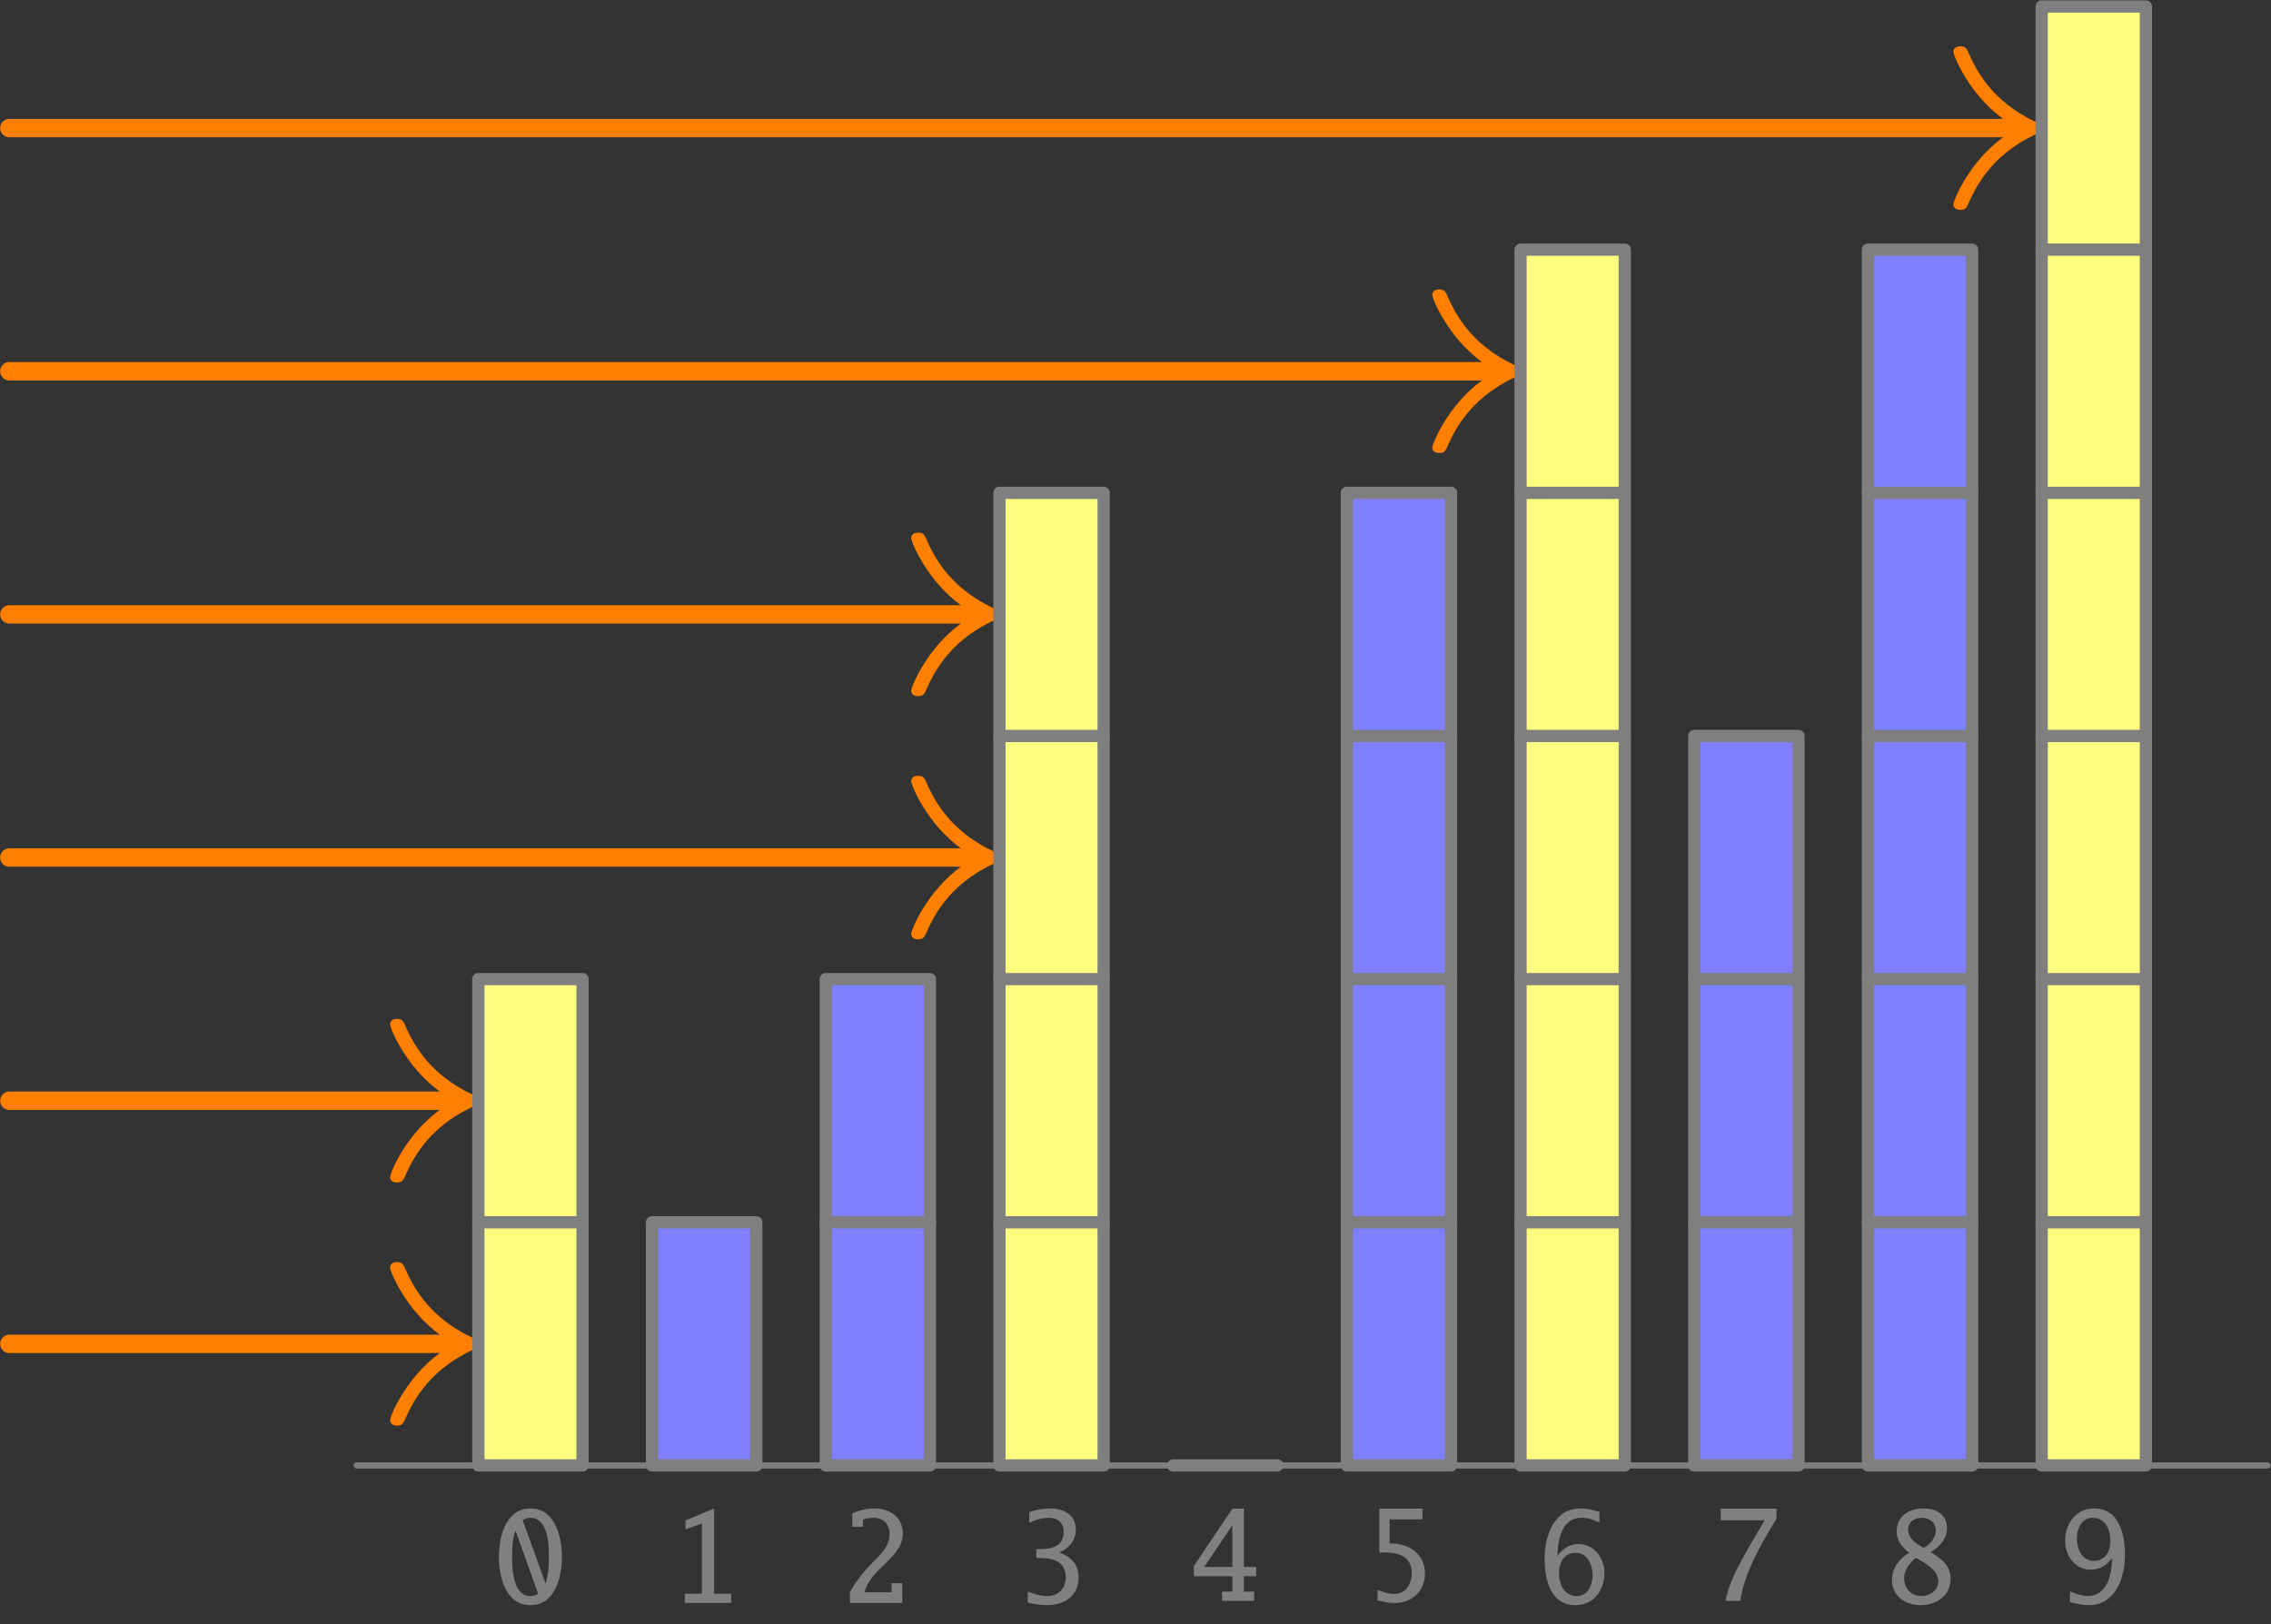 <?xml version='1.0' encoding='UTF-8'?>
<!-- This file was generated by dvisvgm 2.8.1 -->
<svg version='1.1' xmlns='http://www.w3.org/2000/svg' xmlns:xlink='http://www.w3.org/1999/xlink' width='185.252pt' height='132.51pt' viewBox='56.409 53.858 185.252 132.51'>
<rect x="56.409" y="53.858" width="185.252" height="132.51" fill="#333333" stroke="none"/>
<defs>
<path id='g0-48' d='M5.703-3.766C5.703-5.38 5.153-7.711 3.132-7.711S.562-5.38 .562-3.766C.562-2.14 1.1 .179 3.132 .179S5.703-2.14 5.703-3.766ZM4.639-3.766C4.639-3.049 4.603-2.271 4.364-1.59L2.499-6.767C2.69-6.886 2.905-6.946 3.132-6.946C4.567-6.946 4.639-4.782 4.639-3.766ZM3.766-.741C3.575-.622 3.359-.562 3.132-.562C1.71-.562 1.638-2.762 1.638-3.766C1.638-4.471 1.674-5.236 1.913-5.906L3.766-.741Z'/>
<path id='g0-49' d='M5.332 0V-.753H3.945V-7.711L1.614-6.731V-6.001L2.941-6.48V-.753H1.554V0H5.332Z'/>
<path id='g0-50' d='M5.165-5.655C5.165-6.982 4.113-7.711 2.869-7.711C2.236-7.711 1.614-7.556 1.04-7.317V-6.217H1.913V-6.802C2.188-6.886 2.487-6.946 2.774-6.946C3.563-6.946 4.089-6.42 4.089-5.631C4.089-4.639 3.347-3.957 2.702-3.3C1.985-2.57 1.327-1.781 .849-.873V0H5.117V-1.614H4.244V-.873H2.044C2.499-2.809 5.165-3.694 5.165-5.655Z'/>
<path id='g0-51' d='M5.332-2.08C5.332-3.144 4.722-3.778 3.754-4.113C4.543-4.483 5.105-5.081 5.105-5.99C5.105-7.221 4.077-7.711 2.977-7.711C2.403-7.711 1.841-7.603 1.303-7.412V-6.539C1.805-6.779 2.355-6.946 2.917-6.946C3.61-6.946 4.113-6.539 4.113-5.822C4.113-4.459 2.929-4.388 1.877-4.388V-3.67C3.037-3.67 4.28-3.551 4.28-2.08C4.28-1.172 3.67-.562 2.762-.562C2.224-.562 1.686-.741 1.184-.921V-.036C1.686 .096 2.212 .179 2.738 .179C4.148 .179 5.332-.55 5.332-2.08Z'/>
<path id='g0-52' d='M5.643-2.008V-2.762H4.639V-7.52H3.694L.562-2.845V-2.008H3.694V-.753H2.857V0H5.475V-.753H4.639V-2.008H5.643ZM3.694-2.762H1.399L3.694-6.169V-2.762Z'/>
<path id='g0-53' d='M5.236-2.2C5.236-3.885 3.909-4.686 2.355-4.686V-6.647H5.033V-7.52H1.518V-3.933C2.738-4.017 4.16-3.814 4.16-2.271C4.16-1.423 3.694-.562 2.75-.562C2.271-.562 1.805-.717 1.375-.897V-.036C1.829 .084 2.295 .179 2.774 .179C4.148 .179 5.236-.801 5.236-2.2Z'/>
<path id='g0-54' d='M5.703-2.451C5.703-3.658 4.866-4.806 3.587-4.806C2.869-4.806 2.271-4.423 1.877-3.85C1.877-5.141 2.224-6.958 3.862-6.958C4.352-6.958 4.854-6.755 5.296-6.563V-7.424C4.806-7.58 4.292-7.711 3.766-7.711C1.566-7.711 .825-5.452 .825-3.61C.825-1.949 1.267 .179 3.335 .179C4.83 .179 5.703-1.04 5.703-2.451ZM4.734-2.26C4.734-1.494 4.364-.562 3.467-.562C2.403-.562 1.997-1.542 1.997-2.463C1.997-3.312 2.427-4.089 3.359-4.089C4.34-4.089 4.734-3.096 4.734-2.26Z'/>
<path id='g0-55' d='M5.559-6.683V-7.52H1.016V-6.575H4.603C3.706-4.997 1.65-1.865 1.423 0H2.618C2.905-2.212 4.388-4.794 5.559-6.683Z'/>
<path id='g0-56' d='M5.595-1.973C5.595-3.049 4.818-3.646 3.969-4.136C4.674-4.567 5.296-5.212 5.296-6.085C5.296-7.257 4.4-7.711 3.347-7.711C2.188-7.711 1.196-7.066 1.196-5.822C1.196-5.093 1.65-4.519 2.212-4.101C1.411-3.599 .813-2.869 .813-1.889C.813-.55 1.901 .179 3.156 .179C4.435 .179 5.595-.598 5.595-1.973ZM4.388-5.918C4.388-5.284 3.921-4.794 3.407-4.483C2.845-4.806 2.128-5.236 2.128-5.966C2.128-6.623 2.642-6.946 3.252-6.946C3.873-6.946 4.388-6.575 4.388-5.918ZM4.591-1.769C4.591-1.04 3.921-.562 3.24-.562C2.379-.562 1.805-1.172 1.805-2.02C1.805-2.702 2.26-3.276 2.762-3.682C3.467-3.264 4.591-2.726 4.591-1.769Z'/>
<path id='g0-57' d='M5.643-3.909C5.643-5.571 5.189-7.711 3.12-7.711C1.626-7.711 .765-6.456 .765-5.057C.765-3.85 1.566-2.714 2.857-2.714C3.599-2.714 4.184-3.084 4.591-3.682C4.591-2.403 4.232-.562 2.606-.562C2.128-.562 1.602-.765 1.16-.933V-.072C1.662 .06 2.176 .179 2.702 .179C4.89 .179 5.643-2.08 5.643-3.909ZM4.459-5.057C4.459-4.208 4.029-3.431 3.096-3.431C2.128-3.431 1.722-4.423 1.722-5.26C1.722-6.037 2.104-6.946 3.001-6.946C4.053-6.946 4.459-5.966 4.459-5.057Z'/>
</defs>
<g id='page1'>
<g transform='matrix(0.996 0 0 0.996 99.679 173.413)'>
<path d='M -14.226 -0L 142.264 0' fill='none' stroke='#7f7f7f' stroke-linecap='round' stroke-linejoin='round' stroke-miterlimit='10.037' stroke-width='0.502'/>
</g>
<g transform='matrix(0.996 0 0 0.996 99.679 173.413)'>
<path d='M -7.43 -9.958L -42.679 -9.958' fill='none' stroke='#ff7f00' stroke-linecap='round' stroke-linejoin='round' stroke-miterlimit='10.037' stroke-width='1.506'/>
</g>
<g transform='matrix(0.996 0 0 0.996 99.679 173.413)'>
<path d='M -7.43 -10.711C -10.253 -12.781 -11.495 -15.906 -11.495 -16.207C -11.495 -16.546 -11.194 -16.659 -10.93 -16.659C -10.516 -16.659 -10.441 -16.47 -10.328 -16.282C -9.763 -15.002 -8.559 -12.255 -4.795 -10.485C -4.343 -10.26 -4.268 -10.222 -4.268 -9.958C -4.268 -9.695 -4.343 -9.657 -4.795 -9.431C -8.559 -7.662 -9.763 -4.915 -10.328 -3.635C -10.441 -3.447 -10.516 -3.258 -10.93 -3.258C -11.194 -3.258 -11.495 -3.371 -11.495 -3.71C -11.495 -4.011 -10.253 -7.135 -7.43 -9.206L -7.43 -10.711Z' fill='#ff7f00'/>
</g>
<g transform='matrix(0.996 0 0 0.996 99.679 173.413)'>
<path d='M -7.43 -29.875L -42.679 -29.875' fill='none' stroke='#ff7f00' stroke-linecap='round' stroke-linejoin='round' stroke-miterlimit='10.037' stroke-width='1.506'/>
</g>
<g transform='matrix(0.996 0 0 0.996 99.679 173.413)'>
<path d='M -7.43 -30.628C -10.253 -32.698 -11.495 -35.823 -11.495 -36.124C -11.495 -36.462 -11.194 -36.575 -10.93 -36.575C -10.516 -36.575 -10.441 -36.387 -10.328 -36.199C -9.763 -34.919 -8.559 -32.172 -4.795 -30.402C -4.343 -30.177 -4.268 -30.139 -4.268 -29.875C -4.268 -29.612 -4.343 -29.574 -4.795 -29.348C -8.559 -27.579 -9.763 -24.831 -10.328 -23.552C -10.441 -23.364 -10.516 -23.175 -10.93 -23.175C -11.194 -23.175 -11.495 -23.288 -11.495 -23.627C -11.495 -23.928 -10.253 -27.052 -7.43 -29.123L -7.43 -30.628Z' fill='#ff7f00'/>
</g>
<g transform='matrix(0.996 0 0 0.996 99.679 173.413)'>
<path d='M -4.268 -0L 4.268 0L 4.268 -39.834L -4.268 -39.834L -4.268 -0Z' fill='#ffff7f'/>
</g>
<g transform='matrix(0.996 0 0 0.996 99.679 173.413)'>
<path d='M -4.268 -0L 4.268 0L 4.268 -39.834L -4.268 -39.834L -4.268 -0Z' fill='none' stroke='#7f7f7f' stroke-linecap='round' stroke-linejoin='round' stroke-miterlimit='10.037' stroke-width='1.004'/>
</g>
<g fill='#808080'>
<use x='96.545' y='184.633' xlink:href='#g0-48'/>
</g>
<g transform='matrix(0.996 0 0 0.996 99.679 173.413)'>
<path d='M -4.268 -19.917L 4.268 -19.917' fill='none' stroke='#7f7f7f' stroke-linecap='round' stroke-linejoin='round' stroke-miterlimit='10.037' stroke-width='1.004'/>
</g>
<g transform='matrix(0.996 0 0 0.996 99.679 173.413)'>
<path d='M 9.958 0L 18.494 0L 18.494 -19.917L 9.958 -19.917L 9.958 0Z' fill='#7f7fff'/>
</g>
<g transform='matrix(0.996 0 0 0.996 99.679 173.413)'>
<path d='M 9.958 0L 18.494 0L 18.494 -19.917L 9.958 -19.917L 9.958 0Z' fill='none' stroke='#7f7f7f' stroke-linecap='round' stroke-linejoin='round' stroke-miterlimit='10.037' stroke-width='1.004'/>
</g>
<g fill='#808080'>
<use x='110.718' y='184.633' xlink:href='#g0-49'/>
</g>
<g transform='matrix(0.996 0 0 0.996 99.679 173.413)'>
<path d='M 24.185 0L 32.721 0L 32.721 -39.834L 24.185 -39.834L 24.185 0Z' fill='#7f7fff'/>
</g>
<g transform='matrix(0.996 0 0 0.996 99.679 173.413)'>
<path d='M 24.185 0L 32.721 0L 32.721 -39.834L 24.185 -39.834L 24.185 0Z' fill='none' stroke='#7f7f7f' stroke-linecap='round' stroke-linejoin='round' stroke-miterlimit='10.037' stroke-width='1.004'/>
</g>
<g fill='#808080'>
<use x='124.891' y='184.633' xlink:href='#g0-50'/>
</g>
<g transform='matrix(0.996 0 0 0.996 99.679 173.413)'>
<path d='M 24.185 -19.917L 32.721 -19.917' fill='none' stroke='#7f7f7f' stroke-linecap='round' stroke-linejoin='round' stroke-miterlimit='10.037' stroke-width='1.004'/>
</g>
<g transform='matrix(0.996 0 0 0.996 99.679 173.413)'>
<path d='M 35.249 -49.792L -42.679 -49.792' fill='none' stroke='#ff7f00' stroke-linecap='round' stroke-linejoin='round' stroke-miterlimit='10.037' stroke-width='1.506'/>
</g>
<g transform='matrix(0.996 0 0 0.996 99.679 173.413)'>
<path d='M 35.249 -50.545C 32.426 -52.615 31.184 -55.739 31.184 -56.041C 31.184 -56.379 31.485 -56.492 31.749 -56.492C 32.163 -56.492 32.238 -56.304 32.351 -56.116C 32.916 -54.836 34.12 -52.088 37.884 -50.319C 38.336 -50.093 38.411 -50.056 38.411 -49.792C 38.411 -49.529 38.336 -49.491 37.884 -49.265C 34.12 -47.496 32.916 -44.748 32.351 -43.469C 32.238 -43.281 32.163 -43.092 31.749 -43.092C 31.485 -43.092 31.184 -43.205 31.184 -43.544C 31.184 -43.845 32.426 -46.969 35.249 -49.039L 35.249 -50.545Z' fill='#ff7f00'/>
</g>
<g transform='matrix(0.996 0 0 0.996 99.679 173.413)'>
<path d='M 35.249 -69.709L -42.679 -69.709' fill='none' stroke='#ff7f00' stroke-linecap='round' stroke-linejoin='round' stroke-miterlimit='10.037' stroke-width='1.506'/>
</g>
<g transform='matrix(0.996 0 0 0.996 99.679 173.413)'>
<path d='M 35.249 -70.462C 32.426 -72.532 31.184 -75.656 31.184 -75.958C 31.184 -76.296 31.485 -76.409 31.749 -76.409C 32.163 -76.409 32.238 -76.221 32.351 -76.033C 32.916 -74.753 34.12 -72.005 37.884 -70.236C 38.336 -70.01 38.411 -69.973 38.411 -69.709C 38.411 -69.446 38.336 -69.408 37.884 -69.182C 34.12 -67.413 32.916 -64.665 32.351 -63.386C 32.238 -63.197 32.163 -63.009 31.749 -63.009C 31.485 -63.009 31.184 -63.122 31.184 -63.461C 31.184 -63.762 32.426 -66.886 35.249 -68.956L 35.249 -70.462Z' fill='#ff7f00'/>
</g>
<g transform='matrix(0.996 0 0 0.996 99.679 173.413)'>
<path d='M 38.411 0L 46.947 0L 46.947 -79.668L 38.411 -79.668L 38.411 0Z' fill='#ffff7f'/>
</g>
<g transform='matrix(0.996 0 0 0.996 99.679 173.413)'>
<path d='M 38.411 0L 46.947 0L 46.947 -79.668L 38.411 -79.668L 38.411 0Z' fill='none' stroke='#7f7f7f' stroke-linecap='round' stroke-linejoin='round' stroke-miterlimit='10.037' stroke-width='1.004'/>
</g>
<g fill='#808080'>
<use x='139.064' y='184.633' xlink:href='#g0-51'/>
</g>
<g transform='matrix(0.996 0 0 0.996 99.679 173.413)'>
<path d='M 38.411 -19.917L 46.947 -19.917' fill='none' stroke='#7f7f7f' stroke-linecap='round' stroke-linejoin='round' stroke-miterlimit='10.037' stroke-width='1.004'/>
</g>
<g transform='matrix(0.996 0 0 0.996 99.679 173.413)'>
<path d='M 38.411 -39.834L 46.947 -39.834' fill='none' stroke='#7f7f7f' stroke-linecap='round' stroke-linejoin='round' stroke-miterlimit='10.037' stroke-width='1.004'/>
</g>
<g transform='matrix(0.996 0 0 0.996 99.679 173.413)'>
<path d='M 38.411 -59.751L 46.947 -59.751' fill='none' stroke='#7f7f7f' stroke-linecap='round' stroke-linejoin='round' stroke-miterlimit='10.037' stroke-width='1.004'/>
</g>
<g transform='matrix(0.996 0 0 0.996 99.679 173.413)'>
<path d='M 52.638 0L 61.173 0L 61.173 0L 52.638 0L 52.638 0Z' fill='#7f7fff'/>
</g>
<g transform='matrix(0.996 0 0 0.996 99.679 173.413)'>
<path d='M 52.638 0L 61.173 0L 61.173 0L 52.638 0L 52.638 0Z' fill='none' stroke='#7f7f7f' stroke-linecap='round' stroke-linejoin='round' stroke-miterlimit='10.037' stroke-width='1.004'/>
</g>
<g fill='#808080'>
<use x='153.238' y='184.46' xlink:href='#g0-52'/>
</g>
<g transform='matrix(0.996 0 0 0.996 99.679 173.413)'>
<path d='M 66.864 0L 75.4 0L 75.4 -79.668L 66.864 -79.668L 66.864 0Z' fill='#7f7fff'/>
</g>
<g transform='matrix(0.996 0 0 0.996 99.679 173.413)'>
<path d='M 66.864 0L 75.4 0L 75.4 -79.668L 66.864 -79.668L 66.864 0Z' fill='none' stroke='#7f7f7f' stroke-linecap='round' stroke-linejoin='round' stroke-miterlimit='10.037' stroke-width='1.004'/>
</g>
<g fill='#808080'>
<use x='167.411' y='184.46' xlink:href='#g0-53'/>
</g>
<g transform='matrix(0.996 0 0 0.996 99.679 173.413)'>
<path d='M 66.864 -19.917L 75.4 -19.917' fill='none' stroke='#7f7f7f' stroke-linecap='round' stroke-linejoin='round' stroke-miterlimit='10.037' stroke-width='1.004'/>
</g>
<g transform='matrix(0.996 0 0 0.996 99.679 173.413)'>
<path d='M 66.864 -39.834L 75.4 -39.834' fill='none' stroke='#7f7f7f' stroke-linecap='round' stroke-linejoin='round' stroke-miterlimit='10.037' stroke-width='1.004'/>
</g>
<g transform='matrix(0.996 0 0 0.996 99.679 173.413)'>
<path d='M 66.864 -59.751L 75.4 -59.751' fill='none' stroke='#7f7f7f' stroke-linecap='round' stroke-linejoin='round' stroke-miterlimit='10.037' stroke-width='1.004'/>
</g>
<g transform='matrix(0.996 0 0 0.996 99.679 173.413)'>
<path d='M 77.928 -89.626L -42.679 -89.626' fill='none' stroke='#ff7f00' stroke-linecap='round' stroke-linejoin='round' stroke-miterlimit='10.037' stroke-width='1.506'/>
</g>
<g transform='matrix(0.996 0 0 0.996 99.679 173.413)'>
<path d='M 77.928 -90.379C 75.106 -92.449 73.863 -95.573 73.863 -95.874C 73.863 -96.213 74.165 -96.326 74.428 -96.326C 74.842 -96.326 74.917 -96.138 75.03 -95.95C 75.595 -94.67 76.799 -91.922 80.563 -90.153C 81.015 -89.927 81.09 -89.89 81.09 -89.626C 81.09 -89.363 81.015 -89.325 80.563 -89.099C 76.799 -87.33 75.595 -84.582 75.03 -83.303C 74.917 -83.114 74.842 -82.926 74.428 -82.926C 74.165 -82.926 73.863 -83.039 73.863 -83.378C 73.863 -83.679 75.106 -86.803 77.928 -88.873L 77.928 -90.379Z' fill='#ff7f00'/>
</g>
<g transform='matrix(0.996 0 0 0.996 99.679 173.413)'>
<path d='M 81.09 0L 89.626 0L 89.626 -99.585L 81.09 -99.585L 81.09 0Z' fill='#ffff7f'/>
</g>
<g transform='matrix(0.996 0 0 0.996 99.679 173.413)'>
<path d='M 81.09 0L 89.626 0L 89.626 -99.585L 81.09 -99.585L 81.09 0Z' fill='none' stroke='#7f7f7f' stroke-linecap='round' stroke-linejoin='round' stroke-miterlimit='10.037' stroke-width='1.004'/>
</g>
<g fill='#808080'>
<use x='181.584' y='184.633' xlink:href='#g0-54'/>
</g>
<g transform='matrix(0.996 0 0 0.996 99.679 173.413)'>
<path d='M 81.09 -19.917L 89.626 -19.917' fill='none' stroke='#7f7f7f' stroke-linecap='round' stroke-linejoin='round' stroke-miterlimit='10.037' stroke-width='1.004'/>
</g>
<g transform='matrix(0.996 0 0 0.996 99.679 173.413)'>
<path d='M 81.09 -39.834L 89.626 -39.834' fill='none' stroke='#7f7f7f' stroke-linecap='round' stroke-linejoin='round' stroke-miterlimit='10.037' stroke-width='1.004'/>
</g>
<g transform='matrix(0.996 0 0 0.996 99.679 173.413)'>
<path d='M 81.09 -59.751L 89.626 -59.751' fill='none' stroke='#7f7f7f' stroke-linecap='round' stroke-linejoin='round' stroke-miterlimit='10.037' stroke-width='1.004'/>
</g>
<g transform='matrix(0.996 0 0 0.996 99.679 173.413)'>
<path d='M 81.09 -79.668L 89.626 -79.668' fill='none' stroke='#7f7f7f' stroke-linecap='round' stroke-linejoin='round' stroke-miterlimit='10.037' stroke-width='1.004'/>
</g>
<g transform='matrix(0.996 0 0 0.996 99.679 173.413)'>
<path d='M 95.317 0L 103.853 0L 103.853 -59.751L 95.317 -59.751L 95.317 0Z' fill='#7f7fff'/>
</g>
<g transform='matrix(0.996 0 0 0.996 99.679 173.413)'>
<path d='M 95.317 0L 103.853 0L 103.853 -59.751L 95.317 -59.751L 95.317 0Z' fill='none' stroke='#7f7f7f' stroke-linecap='round' stroke-linejoin='round' stroke-miterlimit='10.037' stroke-width='1.004'/>
</g>
<g fill='#808080'>
<use x='195.757' y='184.46' xlink:href='#g0-55'/>
</g>
<g transform='matrix(0.996 0 0 0.996 99.679 173.413)'>
<path d='M 95.317 -19.917L 103.853 -19.917' fill='none' stroke='#7f7f7f' stroke-linecap='round' stroke-linejoin='round' stroke-miterlimit='10.037' stroke-width='1.004'/>
</g>
<g transform='matrix(0.996 0 0 0.996 99.679 173.413)'>
<path d='M 95.317 -39.834L 103.853 -39.834' fill='none' stroke='#7f7f7f' stroke-linecap='round' stroke-linejoin='round' stroke-miterlimit='10.037' stroke-width='1.004'/>
</g>
<g transform='matrix(0.996 0 0 0.996 99.679 173.413)'>
<path d='M 109.543 0L 118.079 0L 118.079 -99.585L 109.543 -99.585L 109.543 0Z' fill='#7f7fff'/>
</g>
<g transform='matrix(0.996 0 0 0.996 99.679 173.413)'>
<path d='M 109.543 0L 118.079 0L 118.079 -99.585L 109.543 -99.585L 109.543 0Z' fill='none' stroke='#7f7f7f' stroke-linecap='round' stroke-linejoin='round' stroke-miterlimit='10.037' stroke-width='1.004'/>
</g>
<g fill='#808080'>
<use x='209.931' y='184.633' xlink:href='#g0-56'/>
</g>
<g transform='matrix(0.996 0 0 0.996 99.679 173.413)'>
<path d='M 109.543 -19.917L 118.079 -19.917' fill='none' stroke='#7f7f7f' stroke-linecap='round' stroke-linejoin='round' stroke-miterlimit='10.037' stroke-width='1.004'/>
</g>
<g transform='matrix(0.996 0 0 0.996 99.679 173.413)'>
<path d='M 109.543 -39.834L 118.079 -39.834' fill='none' stroke='#7f7f7f' stroke-linecap='round' stroke-linejoin='round' stroke-miterlimit='10.037' stroke-width='1.004'/>
</g>
<g transform='matrix(0.996 0 0 0.996 99.679 173.413)'>
<path d='M 109.543 -59.751L 118.079 -59.751' fill='none' stroke='#7f7f7f' stroke-linecap='round' stroke-linejoin='round' stroke-miterlimit='10.037' stroke-width='1.004'/>
</g>
<g transform='matrix(0.996 0 0 0.996 99.679 173.413)'>
<path d='M 109.543 -79.668L 118.079 -79.668' fill='none' stroke='#7f7f7f' stroke-linecap='round' stroke-linejoin='round' stroke-miterlimit='10.037' stroke-width='1.004'/>
</g>
<g transform='matrix(0.996 0 0 0.996 99.679 173.413)'>
<path d='M 120.608 -109.543L -42.679 -109.543' fill='none' stroke='#ff7f00' stroke-linecap='round' stroke-linejoin='round' stroke-miterlimit='10.037' stroke-width='1.506'/>
</g>
<g transform='matrix(0.996 0 0 0.996 99.679 173.413)'>
<path d='M 120.608 -110.296C 117.785 -112.366 116.542 -115.49 116.542 -115.791C 116.542 -116.13 116.844 -116.243 117.107 -116.243C 117.521 -116.243 117.596 -116.055 117.709 -115.867C 118.274 -114.587 119.478 -111.839 123.243 -110.07C 123.694 -109.844 123.769 -109.807 123.769 -109.543C 123.769 -109.28 123.694 -109.242 123.243 -109.016C 119.478 -107.247 118.274 -104.499 117.709 -103.219C 117.596 -103.031 117.521 -102.843 117.107 -102.843C 116.844 -102.843 116.542 -102.956 116.542 -103.295C 116.542 -103.596 117.785 -106.72 120.608 -108.79L 120.608 -110.296Z' fill='#ff7f00'/>
</g>
<g transform='matrix(0.996 0 0 0.996 99.679 173.413)'>
<path d='M 123.769 0L 132.305 0L 132.305 -119.502L 123.769 -119.502L 123.769 0Z' fill='#ffff7f'/>
</g>
<g transform='matrix(0.996 0 0 0.996 99.679 173.413)'>
<path d='M 123.769 0L 132.305 0L 132.305 -119.502L 123.769 -119.502L 123.769 0Z' fill='none' stroke='#7f7f7f' stroke-linecap='round' stroke-linejoin='round' stroke-miterlimit='10.037' stroke-width='1.004'/>
</g>
<g fill='#808080'>
<use x='224.104' y='184.633' xlink:href='#g0-57'/>
</g>
<g transform='matrix(0.996 0 0 0.996 99.679 173.413)'>
<path d='M 123.769 -19.917L 132.305 -19.917' fill='none' stroke='#7f7f7f' stroke-linecap='round' stroke-linejoin='round' stroke-miterlimit='10.037' stroke-width='1.004'/>
</g>
<g transform='matrix(0.996 0 0 0.996 99.679 173.413)'>
<path d='M 123.769 -39.834L 132.305 -39.834' fill='none' stroke='#7f7f7f' stroke-linecap='round' stroke-linejoin='round' stroke-miterlimit='10.037' stroke-width='1.004'/>
</g>
<g transform='matrix(0.996 0 0 0.996 99.679 173.413)'>
<path d='M 123.769 -59.751L 132.305 -59.751' fill='none' stroke='#7f7f7f' stroke-linecap='round' stroke-linejoin='round' stroke-miterlimit='10.037' stroke-width='1.004'/>
</g>
<g transform='matrix(0.996 0 0 0.996 99.679 173.413)'>
<path d='M 123.769 -79.668L 132.305 -79.668' fill='none' stroke='#7f7f7f' stroke-linecap='round' stroke-linejoin='round' stroke-miterlimit='10.037' stroke-width='1.004'/>
</g>
<g transform='matrix(0.996 0 0 0.996 99.679 173.413)'>
<path d='M 123.769 -99.585L 132.305 -99.585' fill='none' stroke='#7f7f7f' stroke-linecap='round' stroke-linejoin='round' stroke-miterlimit='10.037' stroke-width='1.004'/>
</g>
</g>
</svg>